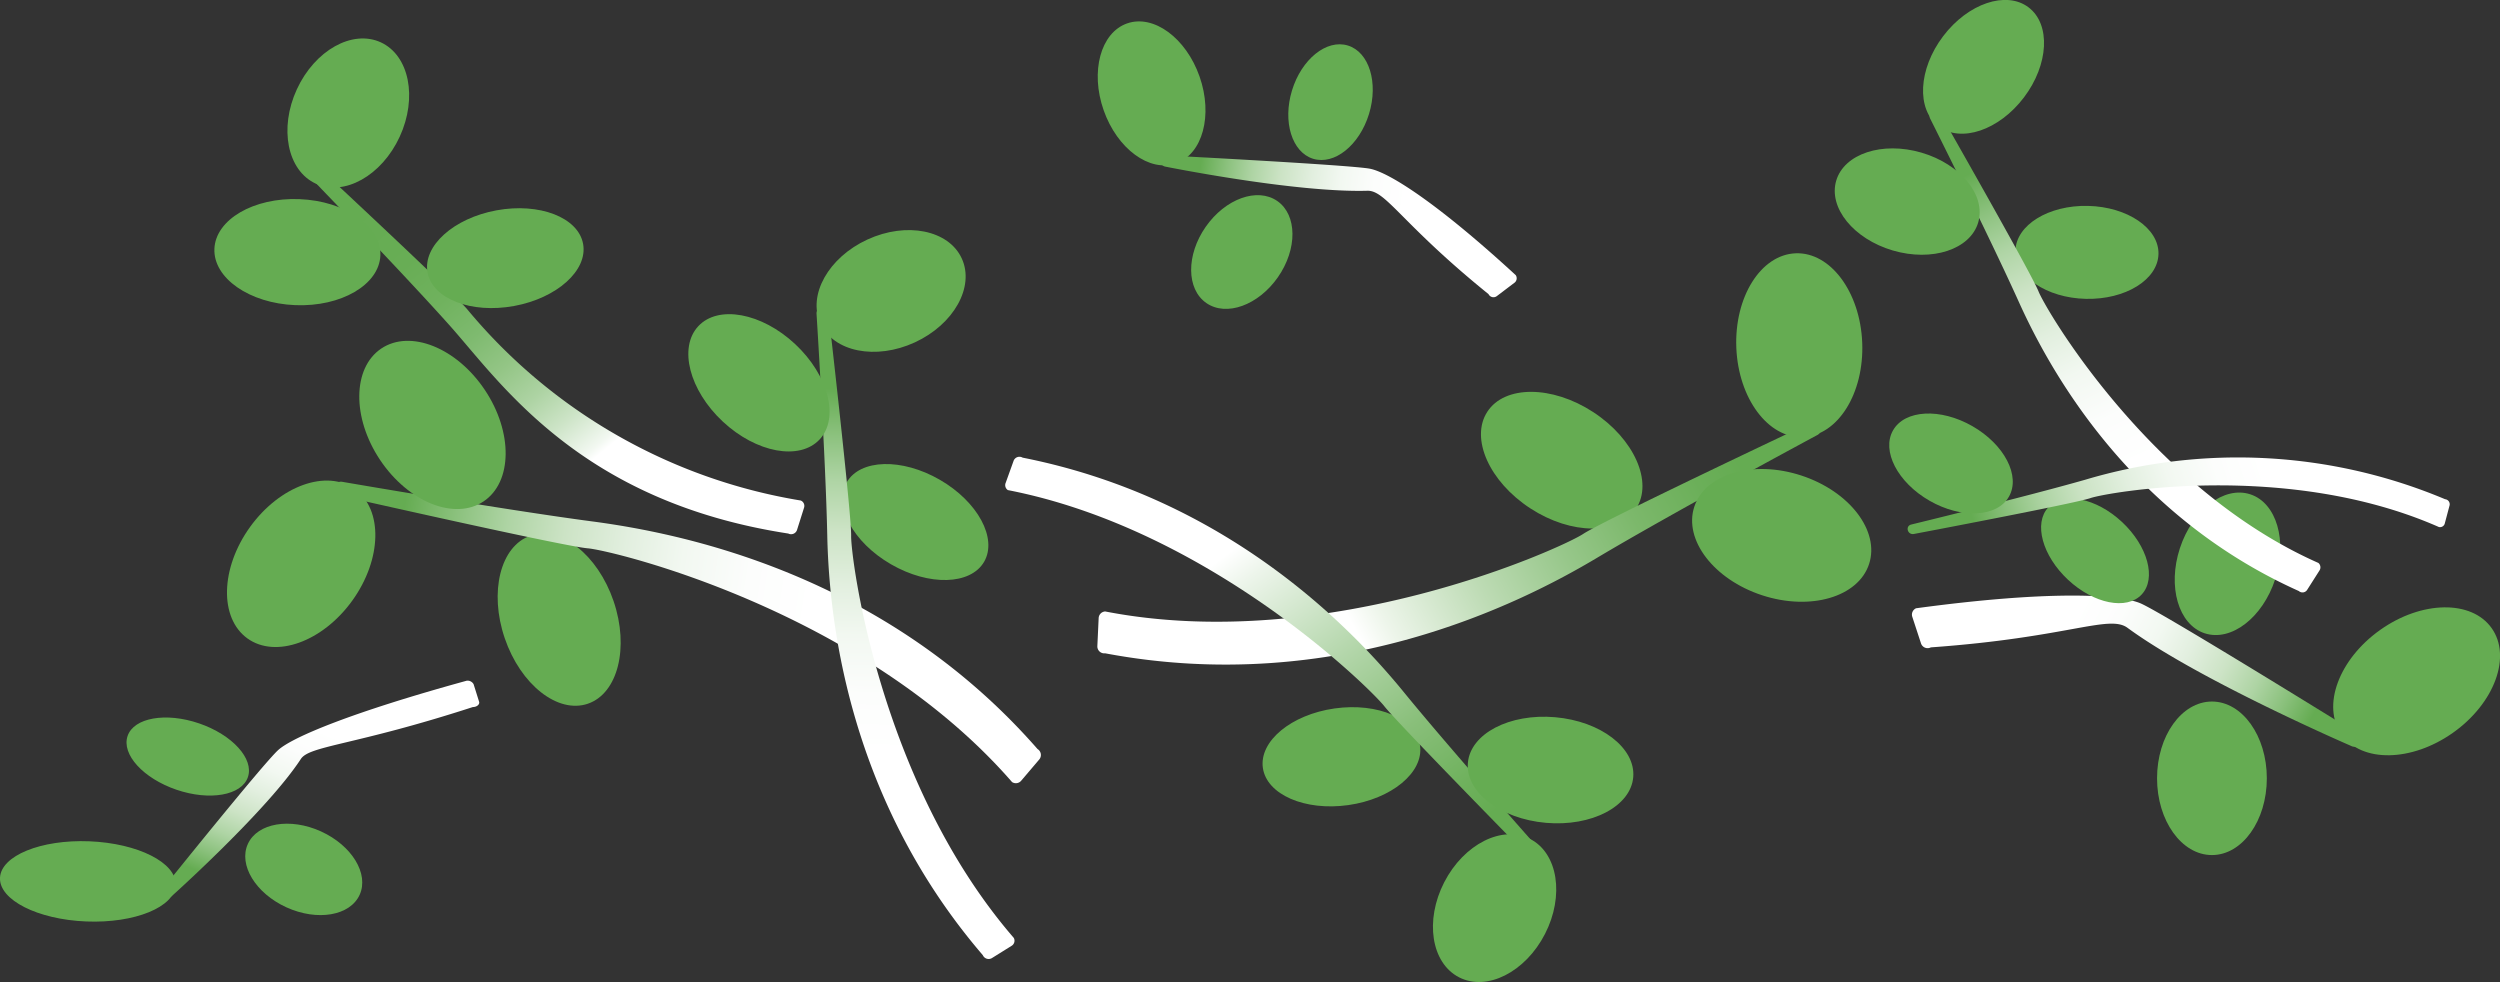 <svg xmlns="http://www.w3.org/2000/svg" xmlns:xlink="http://www.w3.org/1999/xlink" viewBox="0 0 172.62 67.81"><rect x="0" y="0" width="172.62" height="67.81" fill="#333333" stroke="none"/><defs><style>.cls-1{fill:url(#linear-gradient);}.cls-2{fill:#65ac52;}.cls-3{fill:url(#linear-gradient-2);}.cls-4{fill:url(#linear-gradient-3);}.cls-5{fill:url(#linear-gradient-4);}.cls-6{fill:url(#linear-gradient-5);}.cls-7{fill:url(#linear-gradient-6);}.cls-8{fill:url(#linear-gradient-7);}.cls-9{fill:url(#linear-gradient-8);}.cls-10{fill:url(#linear-gradient-9);}.cls-11{fill:url(#linear-gradient-10);}</style><linearGradient id="linear-gradient" x1="87.01" y1="77.7" x2="112.82" y2="55.89" gradientTransform="matrix(-0.89, -0.13, -0.12, 0.83, 134.89, -19.72)" gradientUnits="userSpaceOnUse"><stop offset="0.2" stop-color="#fff"/><stop offset="0.22" stop-color="#f2f8f1"/><stop offset="0.31" stop-color="#cde4c7"/><stop offset="0.4" stop-color="#add3a3"/><stop offset="0.5" stop-color="#93c585"/><stop offset="0.6" stop-color="#7eba6f"/><stop offset="0.71" stop-color="#70b25e"/><stop offset="0.83" stop-color="#68ad55"/><stop offset="1" stop-color="#65ac52"/></linearGradient><linearGradient id="linear-gradient-2" x1="153.88" y1="-19.09" x2="181.38" y2="-42.33" gradientTransform="matrix(-0.66, -0.76, 0.76, -0.66, 179, 150.04)" gradientUnits="userSpaceOnUse"><stop offset="0.2" stop-color="#fff"/><stop offset="0.33" stop-color="#fcfdfc"/><stop offset="0.46" stop-color="#f2f8f1"/><stop offset="0.57" stop-color="#e2efdf"/><stop offset="0.69" stop-color="#cce3c5"/><stop offset="0.8" stop-color="#aed4a4"/><stop offset="0.9" stop-color="#8bc17d"/><stop offset="1" stop-color="#65ac52"/></linearGradient><linearGradient id="linear-gradient-3" x1="149.9" y1="76.02" x2="177.41" y2="52.78" gradientTransform="matrix(-0.59, -0.68, -0.64, 0.55, 200.87, 118.55)" xlink:href="#linear-gradient-2"/><linearGradient id="linear-gradient-4" x1="138.89" y1="-0.81" x2="166.4" y2="-24.06" gradientTransform="translate(-50.62 18.84) rotate(10.98)" gradientUnits="userSpaceOnUse"><stop offset="0.2" stop-color="#fff"/><stop offset="0.26" stop-color="#edf5ea"/><stop offset="0.45" stop-color="#bddbb4"/><stop offset="0.62" stop-color="#97c78a"/><stop offset="0.77" stop-color="#7cb86b"/><stop offset="0.91" stop-color="#6baf59"/><stop offset="1" stop-color="#65ac52"/></linearGradient><linearGradient id="linear-gradient-5" x1="167.05" y1="19.31" x2="184.07" y2="4.93" gradientTransform="translate(93.6 -119.98) rotate(67.97)" xlink:href="#linear-gradient-2"/><linearGradient id="linear-gradient-6" x1="133.3" y1="54.31" x2="160.8" y2="31.06" gradientTransform="matrix(0.89, 0.17, 0.16, -0.83, -48.42, 57.12)" gradientUnits="userSpaceOnUse"><stop offset="0.2" stop-color="#fff"/><stop offset="0.27" stop-color="#edf5eb"/><stop offset="0.53" stop-color="#b3d6aa"/><stop offset="0.74" stop-color="#89bf7a"/><stop offset="0.91" stop-color="#6fb15d"/><stop offset="1" stop-color="#65ac52"/></linearGradient><linearGradient id="linear-gradient-7" x1="99.3" y1="186.57" x2="121.57" y2="167.75" gradientTransform="matrix(0.1, 0.48, 0.72, -0.07, -117.99, 14.07)" xlink:href="#linear-gradient-2"/><linearGradient id="linear-gradient-8" x1="7.74" y1="-3.51" x2="35.25" y2="-26.75" gradientTransform="matrix(-0.74, -0.32, -0.33, 0.74, 157.25, 41.1)" xlink:href="#linear-gradient-2"/><linearGradient id="linear-gradient-9" x1="116.61" y1="121.39" x2="133.63" y2="107.01" gradientTransform="matrix(-0.68, 0.44, 0.44, 0.68, 126.33, -117.46)" xlink:href="#linear-gradient-2"/><linearGradient id="linear-gradient-10" x1="-12.05" y1="57.51" x2="15.45" y2="34.27" gradientTransform="matrix(-0.66, -0.29, 0.28, -0.62, 138.07, 65.53)" xlink:href="#linear-gradient-2"/></defs><title>MICROGREENS</title><g id="Layer_2" data-name="Layer 2"><g id="MICROGREENS"><path class="cls-1" d="M55.29,34.56a37.9,37.9,0,0,1-23-13.17c-.94-1.15-11.16-10.64-11.16-10.64-.4-.38-1,.15-.62.55,0,0,6.94,7.15,10.5,11.13s9,12.19,23.42,14.41a.43.43,0,0,0,.6-.24l.49-1.55A.4.4,0,0,0,55.29,34.56Z"/><ellipse class="cls-2" cx="35.05" cy="17.79" rx="5.48" ry="3.37" transform="matrix(0.98, -0.18, 0.18, 0.98, -2.66, 6.7)"/><ellipse class="cls-2" cx="24.05" cy="7.8" rx="5.37" ry="3.91" transform="translate(6.9 26.38) rotate(-65.26)"/><ellipse class="cls-2" cx="20.6" cy="17.5" rx="3.66" ry="5.73" transform="matrix(0.04, -1, 1, 0.04, 2.21, 37.31)"/><ellipse class="cls-2" cx="38.61" cy="42.79" rx="3.97" ry="6.13" transform="translate(-11.75 14.76) rotate(-18.84)"/><path class="cls-3" d="M69.88,54C59.55,42.13,42.27,38,40.58,37.86s-17.13-3.64-17.13-3.64a.48.48,0,0,1,.19-.95S34.82,35.2,40.87,36,61,39.55,71.64,51.72a.48.48,0,0,1,.11.73L70.5,53.92A.48.48,0,0,1,69.88,54Z"/><ellipse class="cls-2" cx="20.8" cy="38.93" rx="6.35" ry="4.35" transform="translate(-22.95 33.05) rotate(-54.23)"/><ellipse class="cls-2" cx="29.86" cy="29.34" rx="4.35" ry="6.35" transform="translate(-11.27 21.55) rotate(-33.77)"/><ellipse class="cls-2" cx="63.21" cy="36.05" rx="3.37" ry="5.48" transform="translate(0.37 72.74) rotate(-59.98)"/><path class="cls-4" d="M70,64.76C60.7,54,58.74,38.48,58.77,37s-1.56-15.34-1.56-15.34c-.06-.55-.86-.53-.83,0,0,0,.63,10,.74,15.29s1.22,17.92,10.74,29a.44.44,0,0,0,.62.21l1.38-.86A.41.41,0,0,0,70,64.76Z"/><ellipse class="cls-2" cx="61.53" cy="20.08" rx="5.37" ry="3.91" transform="translate(-2.76 27.57) rotate(-24.71)"/><ellipse class="cls-2" cx="52.41" cy="26.43" rx="3.66" ry="5.73" transform="translate(-2.69 46.68) rotate(-46.94)"/><ellipse class="cls-2" cx="107.84" cy="31.77" rx="3.97" ry="6.13" transform="translate(22.34 104.78) rotate(-56.91)"/><path class="cls-5" d="M76.31,42.22c15.45,3,31.6-4.42,33-5.35s15.73-7.69,15.73-7.69a.48.48,0,0,1,.44.86s-10,5.37-15.23,8.49-18,9.59-33.94,6.58a.48.48,0,0,1-.54-.5l.09-1.93A.48.48,0,0,1,76.31,42.22Z"/><ellipse class="cls-2" cx="124.24" cy="23.83" rx="4.35" ry="6.35" transform="translate(-0.86 5.01) rotate(-2.3)"/><ellipse class="cls-2" cx="123.02" cy="36.97" rx="4.35" ry="6.35" transform="translate(49.57 142.35) rotate(-71.85)"/><ellipse class="cls-2" cx="153.81" cy="38.93" rx="5.05" ry="3.46" transform="translate(68.9 172.96) rotate(-71.85)"/><path class="cls-6" d="M132.3,42c9-1.22,13.95-1,15.5-.34s15,9,15,9a.48.48,0,0,1-.47.84s-10.51-4.54-15.43-8.15c-1.28-.94-4.07.67-13.58,1.35a.48.48,0,0,1-.68-.28l-.6-1.83A.48.48,0,0,1,132.3,42Z"/><ellipse class="cls-2" cx="166.86" cy="47.04" rx="6.35" ry="4.35" transform="translate(3.52 105.13) rotate(-35.32)"/><ellipse class="cls-2" cx="152.73" cy="53.74" rx="3.79" ry="5.3"/><ellipse class="cls-2" cx="92.63" cy="52.25" rx="5.48" ry="3.37" transform="translate(-6.41 13.49) rotate(-8.05)"/><path class="cls-7" d="M69.59,33.84c13.94,2.71,25.07,13.74,26,14.93s10.69,11.12,10.69,11.12c.38.39,1-.11.65-.52,0,0-6.63-7.45-10-11.58s-12-13.36-26.32-16.19a.43.43,0,0,0-.62.21l-.55,1.53A.41.41,0,0,0,69.59,33.84Z"/><ellipse class="cls-2" cx="103.2" cy="62.71" rx="5.37" ry="3.91" transform="translate(0.24 125.81) rotate(-62.79)"/><ellipse class="cls-2" cx="107.06" cy="53.16" rx="3.66" ry="5.73" transform="translate(44.81 155.21) rotate(-85.02)"/><ellipse class="cls-2" cx="12.96" cy="52.23" rx="2.42" ry="4.39" transform="translate(-40.65 47.6) rotate(-71.12)"/><path class="cls-8" d="M32.23,47c-8,2.2-12,3.89-13,4.77s-8.11,9.74-8.11,9.74c-.28.35.49.64.8.31,0,0,6.52-5.85,8.85-9.41.6-.93,3.69-.93,11.88-3.59.28,0,.49-.19.43-.37l-.38-1.21A.48.48,0,0,0,32.23,47Z"/><ellipse class="cls-2" cx="6.06" cy="60.86" rx="2.77" ry="6.07" transform="translate(-54.99 64.46) rotate(-87.69)"/><ellipse class="cls-2" cx="20.97" cy="60.03" rx="2.88" ry="4.24" transform="translate(-42.35 54.24) rotate(-65.52)"/><ellipse class="cls-2" cx="144.11" cy="17.43" rx="3.21" ry="4.94" transform="translate(123.38 161.1) rotate(-88.69)"/><path class="cls-9" d="M160.08,38.87c-11.58-5.12-18.81-17.46-19.32-18.74s-6.82-12.34-6.82-12.34a.39.39,0,0,0-.68.37s4.1,8.17,6.12,12.65,7.47,14.67,19.35,20a.38.38,0,0,0,.58-.09l.84-1.32A.4.4,0,0,0,160.08,38.87Z"/><ellipse class="cls-2" cx="136.96" cy="4.61" rx="5.15" ry="3.5" transform="translate(50.63 111.04) rotate(-52.88)"/><ellipse class="cls-2" cx="131.68" cy="13.91" rx="3.52" ry="5.11" transform="translate(81.23 136.34) rotate(-73.63)"/><ellipse class="cls-2" cx="91.88" cy="7.05" rx="4.09" ry="2.78" transform="translate(58.22 92.84) rotate(-72.97)"/><path class="cls-10" d="M104.66,19c-5.37-4.94-8.73-7.09-10.07-7.35s-14.08-.92-14.08-.92a.39.39,0,0,0-.07.77s9,1.82,14,1.67c1.28,0,2.38,2.32,8.34,7.14a.38.38,0,0,0,.58.13l1.24-.94A.39.39,0,0,0,104.66,19Z"/><ellipse class="cls-2" cx="79.52" cy="6.45" rx="3.51" ry="5.12" transform="translate(2.33 26.63) rotate(-19.29)"/><ellipse class="cls-2" cx="85.74" cy="17.4" rx="4.29" ry="3.04" transform="translate(22.46 77.81) rotate(-55.14)"/><ellipse class="cls-2" cx="144.66" cy="38.03" rx="2.73" ry="4.41" transform="translate(18.13 117.81) rotate(-46.96)"/><path class="cls-11" d="M168.4,36.39c-10.46-4.61-22.91-2.39-24.05-2s-12.2,2.48-12.2,2.48c-.44.08-.61-.54-.19-.65,0,0,7.82-1.9,12-3.09a36.92,36.92,0,0,1,24.87,1.34.35.35,0,0,1,.31.42l-.34,1.28A.34.34,0,0,1,168.4,36.39Z"/><ellipse class="cls-2" cx="134.72" cy="32" rx="2.97" ry="4.61" transform="translate(40.01 133.02) rotate(-60.21)"/></g></g></svg>